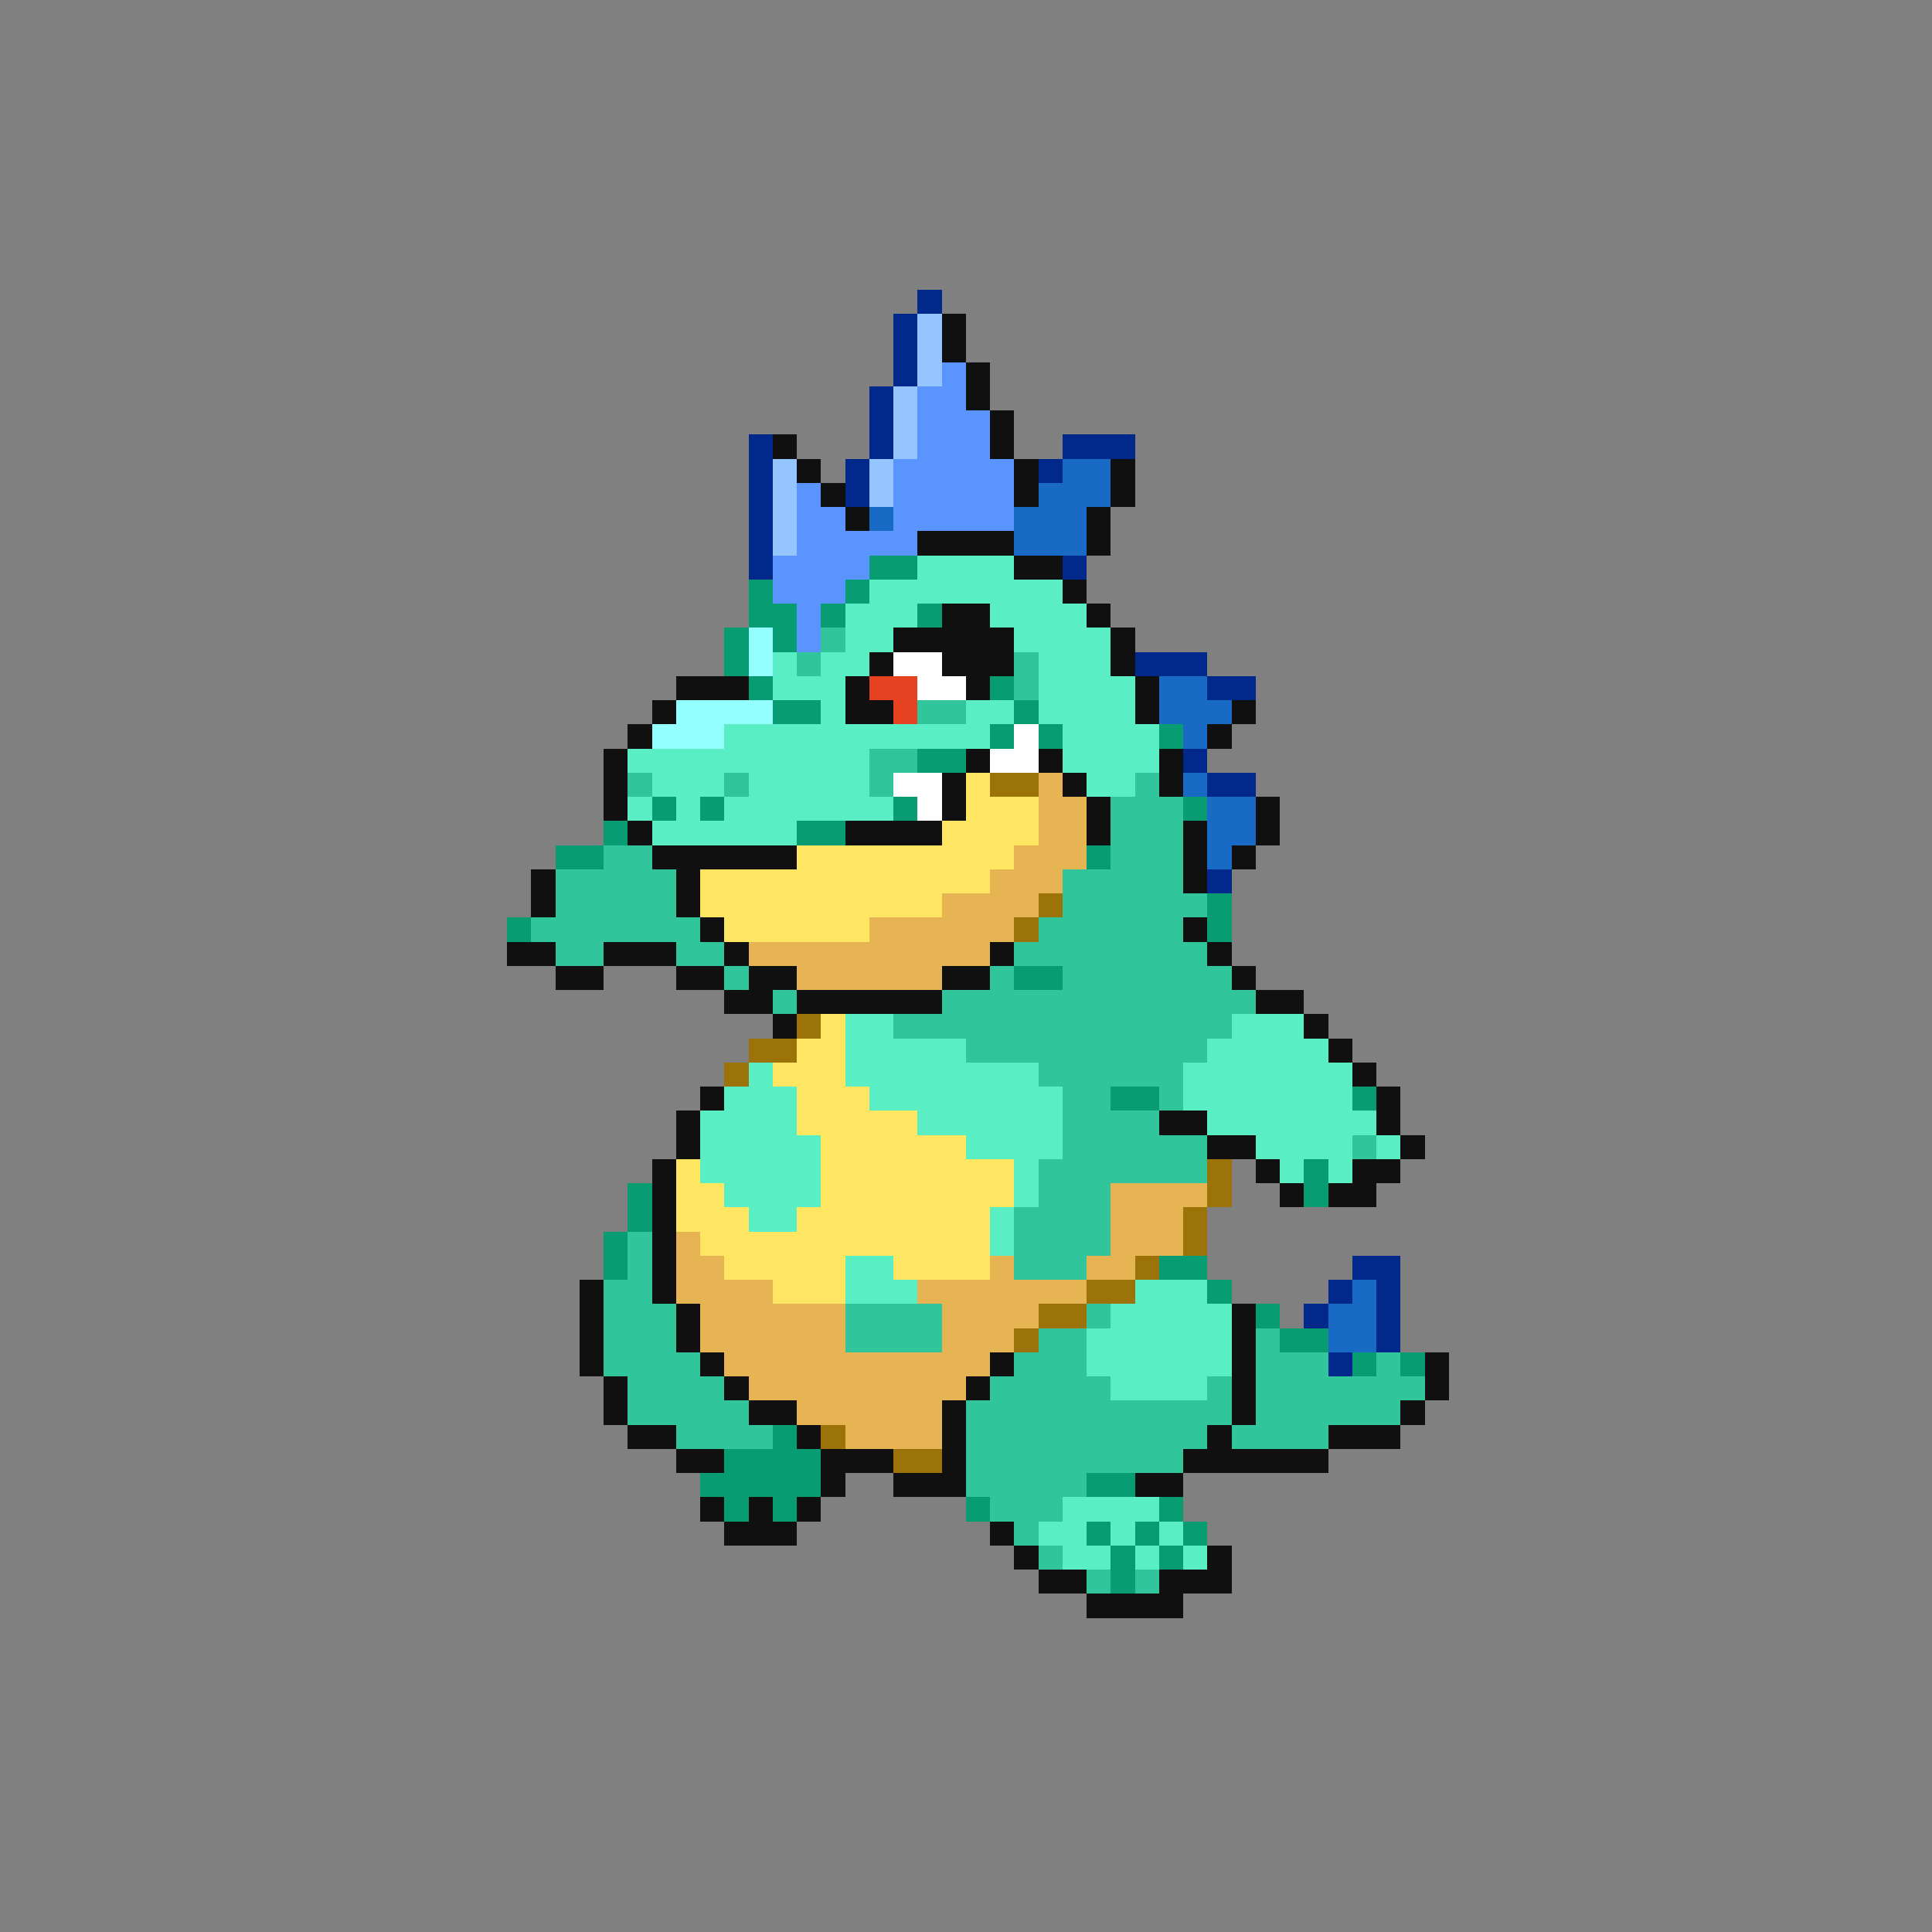<svg xmlns="http://www.w3.org/2000/svg" viewBox="0 -0.5 80 80" shape-rendering="crispEdges">
<rect x="0" y="-0.5" width="80" height="80" fill="#808080" stroke="none"/>
<path stroke="#00298b" d="M38 12h1M37 13h1M37 14h1M37 15h1M36 16h1M36 17h1M31 18h1M36 18h1M44 18h3M31 19h1M35 19h1M43 19h1M31 20h1M35 20h1M31 21h1M31 22h1M31 23h1M44 23h1M47 27h3M50 28h2M49 31h1M50 32h2M50 36h1M56 52h2M55 53h1M57 53h1M54 54h1M57 54h1M57 55h1M55 56h1" />
<path stroke="#94c5ff" d="M38 13h1M38 14h1M38 15h1M37 16h1M37 17h1M37 18h1M32 19h1M36 19h1M32 20h1M36 20h1M32 21h1M32 22h1" />
<path stroke="#101010" d="M39 13h1M39 14h1M40 15h1M40 16h1M41 17h1M32 18h1M41 18h1M33 19h1M42 19h1M46 19h1M34 20h1M42 20h1M46 20h1M35 21h1M45 21h1M38 22h4M45 22h1M42 23h2M44 24h1M39 25h2M45 25h1M37 26h5M46 26h1M36 27h1M39 27h3M46 27h1M28 28h3M35 28h1M40 28h1M47 28h1M27 29h1M35 29h2M47 29h1M51 29h1M26 30h1M50 30h1M25 31h1M40 31h1M43 31h1M48 31h1M25 32h1M39 32h1M44 32h1M48 32h1M25 33h1M39 33h1M45 33h1M52 33h1M26 34h1M35 34h4M45 34h1M49 34h1M52 34h1M27 35h6M49 35h1M51 35h1M22 36h1M28 36h1M49 36h1M22 37h1M28 37h1M29 38h1M49 38h1M21 39h2M25 39h3M30 39h1M41 39h1M50 39h1M23 40h2M28 40h2M31 40h2M39 40h2M51 40h1M30 41h2M33 41h6M52 41h2M32 42h1M54 42h1M55 43h1M56 44h1M29 45h1M57 45h1M28 46h1M48 46h2M57 46h1M28 47h1M50 47h2M58 47h1M27 48h1M52 48h1M56 48h2M27 49h1M53 49h1M55 49h2M27 50h1M27 51h1M27 52h1M24 53h1M27 53h1M24 54h1M28 54h1M51 54h1M24 55h1M28 55h1M51 55h1M24 56h1M29 56h1M41 56h1M51 56h1M59 56h1M25 57h1M30 57h1M40 57h1M51 57h1M59 57h1M25 58h1M31 58h2M39 58h1M51 58h1M58 58h1M26 59h2M33 59h1M39 59h1M50 59h1M55 59h3M28 60h2M34 60h3M39 60h1M49 60h6M34 61h1M37 61h3M47 61h2M29 62h1M31 62h1M33 62h1M30 63h3M41 63h1M42 64h1M50 64h1M43 65h2M48 65h3M45 66h4" />
<path stroke="#5a94ff" d="M39 15h1M38 16h2M38 17h3M38 18h3M37 19h5M33 20h1M37 20h5M33 21h2M37 21h5M33 22h5M32 23h4M32 24h3M33 25h1M33 26h1" />
<path stroke="#186ac5" d="M44 19h2M43 20h3M36 21h1M42 21h3M42 22h3M48 28h2M48 29h3M49 30h1M49 32h1M50 33h2M50 34h2M50 35h1M56 53h1M55 54h2M55 55h2" />
<path stroke="#089c73" d="M36 23h2M31 24h1M35 24h1M31 25h2M34 25h1M38 25h1M30 26h1M32 26h1M30 27h1M31 28h1M41 28h1M32 29h2M42 29h1M41 30h1M43 30h1M48 30h1M38 31h2M27 33h1M29 33h1M37 33h1M49 33h1M25 34h1M33 34h2M23 35h2M45 35h1M50 37h1M21 38h1M50 38h1M42 40h2M46 45h2M56 45h1M54 48h1M26 49h1M54 49h1M26 50h1M25 51h1M25 52h1M48 52h2M50 53h1M52 54h1M53 55h2M56 56h1M58 56h1M32 59h1M30 60h4M29 61h5M45 61h2M30 62h1M32 62h1M40 62h1M48 62h1M45 63h1M47 63h1M49 63h1M46 64h1M48 64h1M46 65h1" />
<path stroke="#5aeec5" d="M38 23h4M36 24h8M35 25h3M41 25h4M35 26h2M42 26h4M32 27h1M34 27h2M43 27h3M32 28h3M43 28h4M34 29h1M40 29h2M43 29h4M30 30h11M44 30h4M26 31h10M44 31h4M27 32h3M31 32h5M45 32h2M26 33h1M28 33h1M30 33h7M27 34h6M35 42h2M51 42h3M35 43h5M50 43h5M31 44h1M35 44h8M49 44h7M30 45h3M36 45h8M49 45h7M29 46h4M38 46h6M50 46h7M29 47h5M40 47h4M52 47h4M57 47h1M29 48h5M42 48h1M53 48h1M55 48h1M30 49h4M42 49h1M31 50h2M41 50h1M41 51h1M35 52h2M35 53h3M47 53h3M46 54h5M45 55h6M45 56h6M46 57h4M44 62h4M43 63h2M46 63h1M48 63h1M44 64h2M47 64h1M49 64h1" />
<path stroke="#94ffff" d="M31 26h1M31 27h1M28 29h4M27 30h3" />
<path stroke="#31c59c" d="M34 26h1M33 27h1M42 27h1M42 28h1M38 29h2M36 31h2M26 32h1M30 32h1M36 32h1M47 32h1M46 33h3M46 34h3M25 35h2M46 35h3M23 36h5M44 36h5M23 37h5M44 37h6M22 38h7M43 38h6M23 39h2M28 39h2M42 39h8M30 40h1M41 40h1M44 40h7M32 41h1M39 41h13M37 42h14M40 43h10M43 44h6M44 45h2M48 45h1M44 46h4M44 47h6M56 47h1M43 48h7M43 49h3M42 50h4M26 51h1M42 51h4M26 52h1M42 52h3M25 53h2M25 54h3M35 54h4M45 54h1M25 55h3M35 55h4M43 55h2M52 55h1M25 56h4M42 56h3M52 56h3M57 56h1M26 57h4M41 57h5M50 57h1M52 57h7M26 58h5M40 58h11M52 58h6M28 59h4M40 59h10M51 59h4M40 60h9M40 61h5M41 62h3M42 63h1M43 64h1M45 65h1M47 65h1" />
<path stroke="#ffffff" d="M37 27h2M38 28h2M42 30h1M41 31h2M37 32h2M38 33h1" />
<path stroke="#e64120" d="M36 28h2M37 29h1" />
<path stroke="#ffe662" d="M40 32h1M40 33h3M39 34h4M33 35h9M29 36h12M29 37h10M30 38h6M34 42h1M33 43h2M32 44h3M33 45h3M33 46h5M34 47h6M28 48h1M34 48h8M28 49h2M34 49h8M28 50h3M33 50h8M29 51h12M30 52h5M37 52h4M32 53h3" />
<path stroke="#9c7308" d="M41 32h2M43 37h1M42 38h1M33 42h1M31 43h2M30 44h1M50 48h1M50 49h1M49 50h1M49 51h1M47 52h1M45 53h2M43 54h2M42 55h1M34 59h1M37 60h2" />
<path stroke="#e6b452" d="M43 32h1M43 33h2M43 34h2M42 35h3M41 36h3M39 37h4M36 38h6M31 39h10M33 40h6M46 49h4M46 50h3M28 51h1M46 51h3M28 52h2M41 52h1M45 52h2M28 53h4M38 53h7M29 54h6M39 54h4M29 55h6M39 55h3M30 56h11M31 57h9M33 58h6M35 59h4" />
</svg>